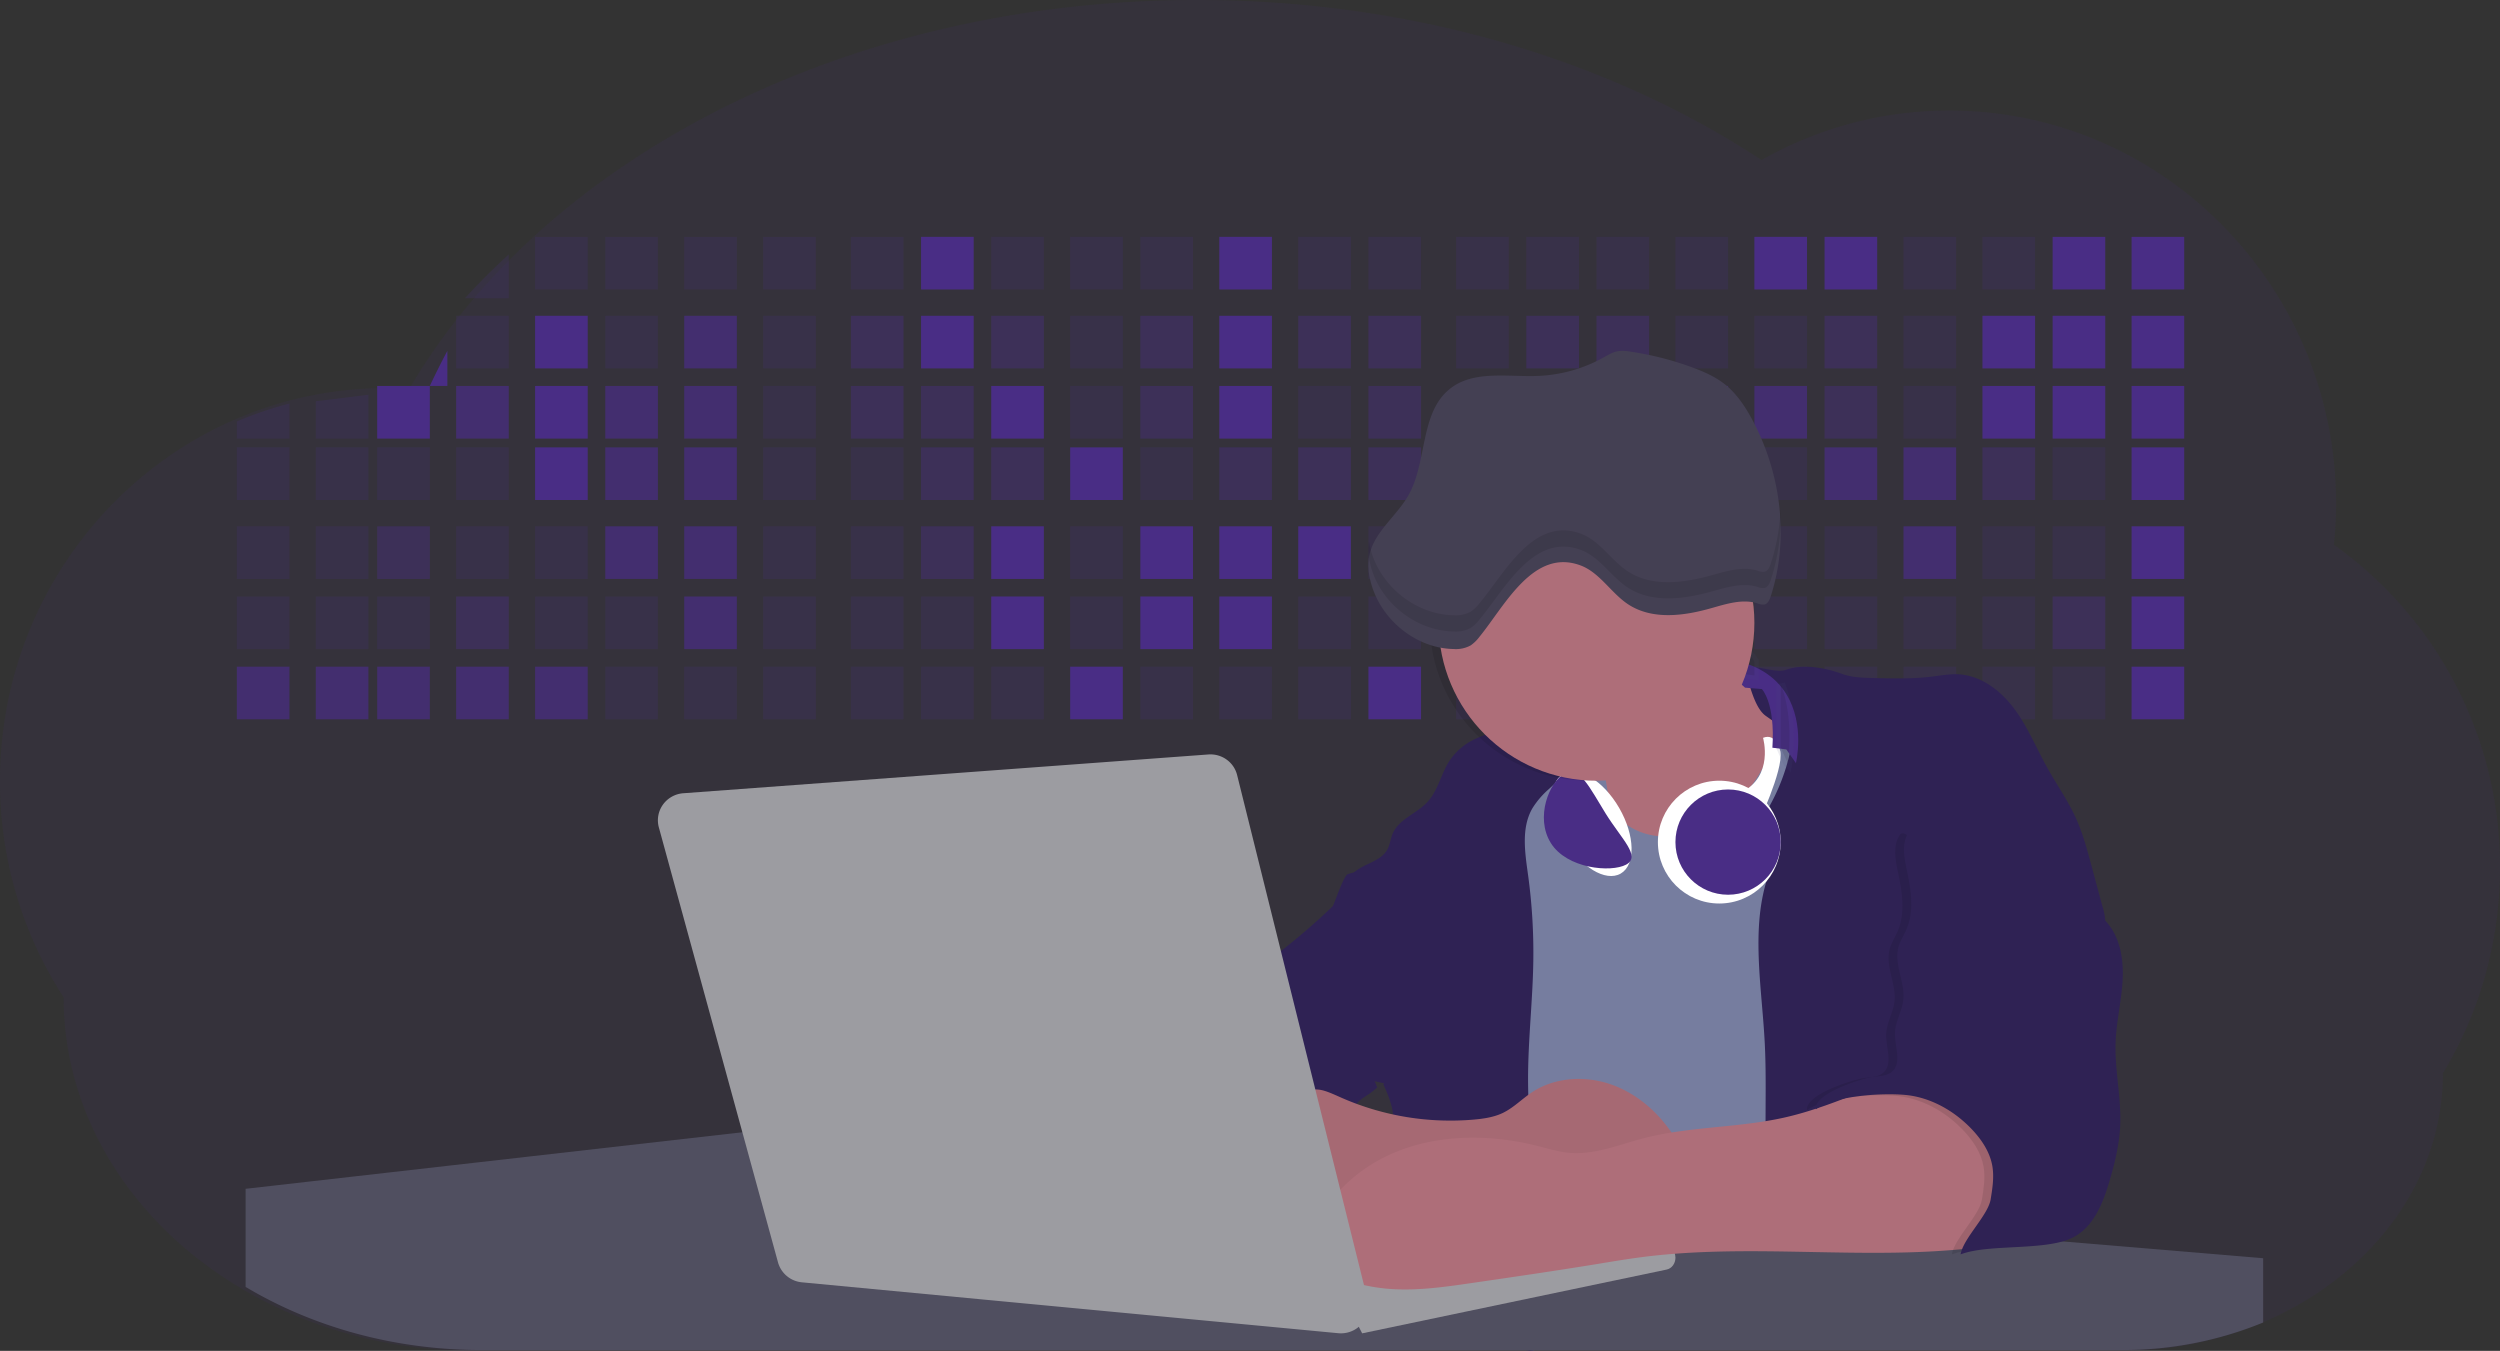 <svg xmlns="http://www.w3.org/2000/svg" width="285" height="154"><rect width="100%" height="100%" fill="#333333" stroke="none"/><g fill="none" fill-rule="nonzero"><path fill="#492D85" d="M285 98.908a45.505 45.505 0 0 1-1.707 12.382 45 45 0 0 1-4.8 11.055c0 12.507-8.426 23.317-20.655 28.46A41.603 41.603 0 0 1 241.712 154H54.102c-10.027 0-19.319-2.711-26.94-7.33a46.28 46.28 0 0 1-6.186-4.466c-8.47-7.295-13.721-17.375-13.721-28.51A45.13 45.13 0 0 1 0 89.05c0-18.314 10.81-34.062 26.295-41.014a43.418 43.418 0 0 1 6.356-2.277 43.608 43.608 0 0 1 11.016-1.52h.428c.862 0 1.717.03 2.566.08l.28-.475c.341-.573.692-1.14 1.05-1.7a64.088 64.088 0 0 1 2.039-3.02 69.585 69.585 0 0 1 2.329-3.091l.207-.25c.458-.573.926-1.138 1.405-1.698a83.311 83.311 0 0 1 4.733-5.08C76.67 11.359 104.812 0 136.451 0c24.619 0 47.122 6.878 64.36 18.242a43.322 43.322 0 0 1 21.41-5.64c24.349 0 44.094 20.064 44.094 44.814a46.255 46.255 0 0 1-.249 4.689A44.965 44.965 0 0 1 285 98.908z" opacity=".1"/><path fill="#492D85" d="M58 29v5h-5a78.624 78.624 0 0 1 5-5zM61 27h6v6h-6zM69 27h6v6h-6zM78 27h6v6h-6zM87 27h6v6h-6zM97 27h6v6h-6z" opacity=".2"/><path fill="#492D85" d="M105 27h6v6h-6z"/><path fill="#492D85" d="M113 27h6v6h-6zM122 27h6v6h-6zM130 27h6v6h-6z" opacity=".2"/><path fill="#492D85" d="M139 27h6v6h-6z"/><path fill="#492D85" d="M148 27h6v6h-6zM156 27h6v6h-6zM166 27h6v6h-6zM174 27h6v6h-6zM182 27h6v6h-6zM191 27h6v6h-6z" opacity=".2"/><path fill="#492D85" d="M200 27h6v6h-6zM208 27h6v6h-6z"/><path fill="#492D85" d="M217 27h6v6h-6zM226 27h6v6h-6z" opacity=".2"/><path fill="#492D85" d="M234 27h6v6h-6zM243 27h6v6h-6zM51 40v4h-2a82.292 82.292 0 0 1 2-4z"/><path fill="#492D85" d="M52 36h6v6h-6z" opacity=".2"/><path fill="#492D85" d="M61 36h6v6h-6z"/><path fill="#492D85" d="M69 36h6v6h-6z" opacity=".2"/><path fill="#492D85" d="M78 36h6v6h-6z" opacity=".7"/><path fill="#492D85" d="M87 36h6v6h-6z" opacity=".2"/><path fill="#492D85" d="M97 36h6v6h-6z" opacity=".4"/><path fill="#492D85" d="M105 36h6v6h-6z"/><path fill="#492D85" d="M113 36h6v6h-6z" opacity=".4"/><path fill="#492D85" d="M122 36h6v6h-6z" opacity=".2"/><path fill="#492D85" d="M130 36h6v6h-6z" opacity=".4"/><path fill="#492D85" d="M139 36h6v6h-6z"/><path fill="#492D85" d="M148 36h6v6h-6zM156 36h6v6h-6z" opacity=".4"/><path fill="#492D85" d="M166 36h6v6h-6z" opacity=".2"/><path fill="#492D85" d="M174 36h6v6h-6zM182 36h6v6h-6z" opacity=".4"/><path fill="#492D85" d="M191 36h6v6h-6zM200 36h6v6h-6z" opacity=".2"/><path fill="#492D85" d="M208 36h6v6h-6z" opacity=".4"/><path fill="#492D85" d="M217 36h6v6h-6z" opacity=".2"/><path fill="#492D85" d="M226 36h6v6h-6zM234 36h6v6h-6zM243 36h6v6h-6z"/><path fill="#492D85" d="M33 46v4h-6v-1.954A42.372 42.372 0 0 1 33 46zM42 45v5h-6v-4.258z" opacity=".2"/><path fill="#492D85" d="M43 44h6v6h-6z"/><path fill="#492D85" d="M52 44h6v6h-6z" opacity=".7"/><path fill="#492D85" d="M61 44h6v6h-6z"/><path fill="#492D85" d="M69 44h6v6h-6zM78 44h6v6h-6z" opacity=".7"/><path fill="#492D85" d="M87 44h6v6h-6z" opacity=".2"/><path fill="#492D85" d="M97 44h6v6h-6zM105 44h6v6h-6z" opacity=".4"/><path fill="#492D85" d="M113 44h6v6h-6z"/><path fill="#492D85" d="M122 44h6v6h-6z" opacity=".2"/><path fill="#492D85" d="M130 44h6v6h-6z" opacity=".4"/><path fill="#492D85" d="M139 44h6v6h-6z"/><path fill="#492D85" d="M148 44h6v6h-6z" opacity=".2"/><path fill="#492D85" d="M156 44h6v6h-6z" opacity=".4"/><path fill="#492D85" d="M166 44h6v6h-6z" opacity=".2"/><path fill="#492D85" d="M174 44h6v6h-6z"/><path fill="#492D85" d="M182 44h6v6h-6z" opacity=".2"/><path fill="#492D85" d="M191 44h6v6h-6zM200 44h6v6h-6z" opacity=".7"/><path fill="#492D85" d="M208 44h6v6h-6z" opacity=".4"/><path fill="#492D85" d="M217 44h6v6h-6z" opacity=".2"/><path fill="#492D85" d="M226 44h6v6h-6zM234 44h6v6h-6zM243 44h6v6h-6z"/><path fill="#492D85" d="M27 51h6v6h-6zM36 51h6v6h-6zM43 51h6v6h-6zM52 51h6v6h-6z" opacity=".2"/><path fill="#492D85" d="M61 51h6v6h-6z"/><path fill="#492D85" d="M69 51h6v6h-6zM78 51h6v6h-6z" opacity=".7"/><path fill="#492D85" d="M87 51h6v6h-6zM97 51h6v6h-6z" opacity=".2"/><path fill="#492D85" d="M105 51h6v6h-6zM113 51h6v6h-6z" opacity=".4"/><path fill="#492D85" d="M122 51h6v6h-6z"/><path fill="#492D85" d="M130 51h6v6h-6z" opacity=".2"/><path fill="#492D85" d="M139 51h6v6h-6zM148 51h6v6h-6zM156 51h6v6h-6zM166 51h6v6h-6z" opacity=".4"/><path fill="#492D85" d="M174 51h6v6h-6zM182 51h6v6h-6zM191 51h6v6h-6zM200 51h6v6h-6z" opacity=".2"/><path fill="#492D85" d="M208 51h6v6h-6zM217 51h6v6h-6z" opacity=".7"/><path fill="#492D85" d="M226 51h6v6h-6z" opacity=".4"/><path fill="#492D85" d="M234 51h6v6h-6z" opacity=".2"/><path fill="#492D85" d="M243 51h6v6h-6z"/><path fill="#492D85" d="M27 60h6v6h-6zM36 60h6v6h-6z" opacity=".2"/><path fill="#492D85" d="M43 60h6v6h-6z" opacity=".4"/><path fill="#492D85" d="M52 60h6v6h-6zM61 60h6v6h-6z" opacity=".2"/><path fill="#492D85" d="M69 60h6v6h-6zM78 60h6v6h-6z" opacity=".7"/><path fill="#492D85" d="M87 60h6v6h-6zM97 60h6v6h-6z" opacity=".2"/><path fill="#492D85" d="M105 60h6v6h-6z" opacity=".4"/><path fill="#492D85" d="M113 60h6v6h-6z"/><path fill="#492D85" d="M122 60h6v6h-6z" opacity=".2"/><path fill="#492D85" d="M130 60h6v6h-6zM139 60h6v6h-6zM148 60h6v6h-6z"/><path fill="#492D85" d="M156 60h6v6h-6z" opacity=".2"/><path fill="#492D85" d="M166 60h6v6h-6z"/><path fill="#492D85" d="M174 60h6v6h-6zM182 60h6v6h-6zM191 60h6v6h-6zM200 60h6v6h-6zM208 60h6v6h-6z" opacity=".2"/><path fill="#492D85" d="M217 60h6v6h-6z" opacity=".7"/><path fill="#492D85" d="M226 60h6v6h-6zM234 60h6v6h-6z" opacity=".2"/><path fill="#492D85" d="M243 60h6v6h-6z"/><path fill="#492D85" d="M27 68h6v6h-6zM36 68h6v6h-6zM43 68h6v6h-6z" opacity=".2"/><path fill="#492D85" d="M52 68h6v6h-6z" opacity=".4"/><path fill="#492D85" d="M61 68h6v6h-6zM69 68h6v6h-6z" opacity=".2"/><path fill="#492D85" d="M78 68h6v6h-6z" opacity=".7"/><path fill="#492D85" d="M87 68h6v6h-6zM97 68h6v6h-6zM105 68h6v6h-6z" opacity=".2"/><path fill="#492D85" d="M113 68h6v6h-6z"/><path fill="#492D85" d="M122 68h6v6h-6z" opacity=".2"/><path fill="#492D85" d="M130 68h6v6h-6zM139 68h6v6h-6z"/><path fill="#492D85" d="M148 68h6v6h-6zM156 68h6v6h-6zM166 68h6v6h-6zM174 68h6v6h-6zM182 68h6v6h-6zM191 68h6v6h-6zM200 68h6v6h-6zM208 68h6v6h-6zM217 68h6v6h-6zM226 68h6v6h-6z" opacity=".2"/><path fill="#492D85" d="M234 68h6v6h-6z" opacity=".4"/><path fill="#492D85" d="M243 68h6v6h-6z"/><path fill="#492D85" d="M27 76h6v6h-6zM36 76h6v6h-6zM43 76h6v6h-6zM52 76h6v6h-6zM61 76h6v6h-6z" opacity=".7"/><path fill="#492D85" d="M69 76h6v6h-6zM78 76h6v6h-6zM87 76h6v6h-6zM97 76h6v6h-6zM105 76h6v6h-6zM113 76h6v6h-6z" opacity=".2"/><path fill="#492D85" d="M122 76h6v6h-6z"/><path fill="#492D85" d="M130 76h6v6h-6zM139 76h6v6h-6zM148 76h6v6h-6z" opacity=".2"/><path fill="#492D85" d="M156 76h6v6h-6z"/><path fill="#492D85" d="M166 76h6v6h-6zM174 76h6v6h-6zM182 76h6v6h-6zM191 76h6v6h-6zM200 76h6v6h-6zM208 76h6v6h-6zM217 76h6v6h-6zM226 76h6v6h-6zM234 76h6v6h-6z" opacity=".2"/><path fill="#492D85" d="M243 76h6v6h-6z"/><circle cx="182.5" cy="90.5" r="8.5" fill="#767D9F"/><path fill="#AE6E79" d="M181.225 79.747a171.72 171.72 0 0 1 2.227 11.6c.184 1.157.347 2.378-.07 3.472-.35.912-1.061 1.625-1.62 2.423-.558.799-.98 1.822-.64 2.737.339.915 1.33 1.415 2.275 1.673 2.705.733 5.589.2 8.282-.594a13.36 13.36 0 0 0 3.472-1.445c1.141-.728 2.076-1.74 2.936-2.78 3.925-4.784 6.494-10.525 8.913-16.232a9.81 9.81 0 0 1-8.324-3.37c-.991-1.17-1.718-2.8-1.16-4.231-1.636.902-3.58.963-5.342 1.58a18.94 18.94 0 0 0-3.143 1.554c-1.203.699-2.4 1.411-3.59 2.137-1.36.824-2.635 1.557-4.216 1.476z"/><path fill="#767D9F" d="M201.751 86.102c-1.534 2.994-3.531 5.871-6.382 7.653-2.851 1.783-6.69 2.266-9.546.504-1.406-.861-2.471-2.17-3.7-3.273-1.228-1.102-2.763-2.046-4.413-1.903-1.819.159-3.243 1.581-4.461 2.943-1.849 2.07-3.635 4.227-4.944 6.676-2.512 4.708-3.107 10.211-2.996 15.548.11 5.337.881 10.647.899 15.984.025 6.566-1.085 13.078-2.208 19.546 10.324-1.274 20.66 1.51 31.007 2.565 6.621.682 13.293.667 19.95.65 1.17 0 2.416-.03 3.39-.68a4.58 4.58 0 0 0 1.405-1.672c.919-1.7 1.288-3.638 1.544-5.553.651-4.839.671-9.738.689-14.622.045-11.832.088-23.707-1.412-35.446-.37-2.888-.841-5.79-1.947-8.492-1.105-2.701-2.908-5.186-5.43-6.633-1.62-.932-5.376-2.553-7.285-1.614-2.143 1.047-3.132 5.815-4.16 7.82z"/><path fill="#2F2254" d="M201.171 118.7c-.386-7.152-1.956-14.786 1.386-21.134.822-1.56-2.125-3.505-1.214-5.015a22.599 22.599 0 0 0 2.504-5.902c.189-.713.34-1.467.162-2.183-.331-1.304-1.633-2.081-2.738-2.875-1.22-.878-1.847-3.554-2.24-5.002-.394-1.448 3.128.296 4.545-.22 1.966-.713 4.465-.264 6.426.459 1.096.4 2.285.434 3.453.464 2.267.059 4.542.116 6.792-.16 1.011-.126 2.024-.316 3.04-.26 2.59.146 4.843 1.902 6.377 3.979 1.533 2.076 2.509 4.496 3.766 6.745 1.048 1.875 2.297 3.646 3.19 5.597.792 1.726 1.293 3.58 1.788 5.426l1.277 4.733c.223.677.33 1.386.313 2.099-.064.757-.403 1.462-.746 2.136a40.445 40.445 0 0 1-4.647 7.026c-2.686 3.263-5.947 6.206-7.542 10.113-.623 1.521-.969 3.14-1.285 4.752A173.107 173.107 0 0 0 223.065 149a43.637 43.637 0 0 0-13.82-3.751c-1.39-.143-3.185.128-4.51-.247-2.215-.624-2.459-4.336-2.795-6.28-.537-3.095-.644-6.244-.664-9.372-.025-3.556.087-7.106-.105-10.65zM152.515 106.366c1.049 5.983 2.205 11.983 4.485 17.605a4.803 4.803 0 0 1-.172.154c-.202.172-.411.334-.63.499-.511.359-1.072.663-1.495 1.132-.16.18-.287.386-.374.61-.159.355-.159.76 0 1.115-1.189.526-2.57.364-3.902.314-1.15-.042-2.263 0-3.185.63-1.28.883-1.667 2.579-1.874 4.12a44.473 44.473 0 0 0-.197 1.687 47.042 47.042 0 0 0-.125 7.768c-4.07-.097-7.781-2.221-11.292-4.285-.802-.472-1.63-.968-2.15-1.745a3.94 3.94 0 0 1-.576-2.566c0-.127.022-.25.04-.379.112-.74.303-1.465.57-2.164a26.727 26.727 0 0 1 4.782-8.14c.892-1.041 1.897-2.06 2.313-3.37.182-.57.249-1.176.433-1.745.828-2.463 3.813-3.627 4.834-6.018.25-.57.364-1.196.673-1.745a4.394 4.394 0 0 1 1.06-1.184c.181-.152.37-.3.557-.446a74.045 74.045 0 0 0 5.061-4.35c.302-.285.601-.572.897-.863-.04 1.128.05 2.257.267 3.366z"/><path fill="#2F2254" d="M178.188 88.41c-.356.378-.742.733-1.12 1.085l-.102.092-.401.373a9.675 9.675 0 0 0-1.868 2.182l-.042.07c-1.262 2.267-.795 5.058-.443 7.632a65.16 65.16 0 0 1 .586 9.684c-.064 4.47-.589 8.909-.599 13.373 0 1.013.023 2.024.067 3.037.072 1.646.196 3.29.344 4.933.161 1.803.354 3.603.535 5.403.143 1.393.28 2.784.393 4.174.057.72.111 1.438.156 2.158.052.844.094 1.69.119 2.535.017.536.027 1.07.027 1.606v.912c0 .58-.016 1.16-.047 1.738a48.699 48.699 0 0 1-.151 2.234c-.077.812-.213 1.699-.782 2.27a2.068 2.068 0 0 1-.109.099l-.802-.1a82.056 82.056 0 0 0-16.653-.297c.121-.84.232-1.676.341-2.518a175.718 175.718 0 0 0 .46-4.057 158.012 158.012 0 0 0 .75-12.147c.028-1.112.042-2.225.04-3.34 0-1.082-.01-2.166-.027-3.252 0-.357-.015-.715-.045-1.07a6.812 6.812 0 0 0-.131-.951 12.41 12.41 0 0 0-.742-2.106c-.055-.129-.107-.248-.159-.384-.03-.067-.057-.137-.084-.204 1.425-1.274 2.44-2.98 3.415-4.658 1.581-2.704 3.2-5.527 3.464-8.65.265-3.124-1.281-6.633-4.256-7.586-.809-.248-1.665-.318-2.5-.464-.786-.14-2.427-.455-3.337-1.02-.495.509-.99 1.01-1.485 1.501.03-.75.213-1.486.537-2.162l.351.017a.675.675 0 0 1-.04-.248c0-.266.184-.566.575-.9 1.165-.992 2.999-1.213 3.734-2.557.307-.558.359-1.224.606-1.81.71-1.67 2.75-2.286 3.977-3.622 1.227-1.336 1.534-3.228 2.526-4.718a7.088 7.088 0 0 1 2.97-2.483c.099-.047.2-.094.302-.136 2.053-.882 4.493-1.083 6.621-1.078.827 0 2.97.025 4.02.445.17.06.325.156.457.28 1.118 1.222-.621 3.802-1.448 4.685z"/><path fill="#2F2254" d="M153.651 99.653a14.895 14.895 0 0 1 11.614 1.232c1.789 1.01 3.394 2.422 4.378 4.242 1.478 2.73 1.414 6.022 1.31 9.14-.053 1.56-.12 3.175-.796 4.575-.782 1.62-2.258 2.733-3.764 3.643a10.403 10.403 0 0 1-3.061 1.348c-1.67.369-3.404.055-5.086-.253-1.829-.344-3.792-.758-5.062-2.144-.745-.804-1.153-1.848-1.555-2.87-.578-1.474-1.158-2.947-1.74-4.419-1.006-2.556-1.346-4.682-.017-7.172.604-1.135 1.342-2.197 1.938-3.34.298-.581 1.367-3.832 1.841-3.982z"/><path fill="#504F60" d="M258 143.44v7.326a42.055 42.055 0 0 1-16.078 3.136h-66.988a2.063 2.063 0 0 1-.11.098l-.804-.098H54.86c-9.997 0-19.262-2.66-26.86-7.193v-11.185L85.308 129h.045l33.373 2.788 8.637.735 4.486.375 9.284.777 4.777.399 6.955.583.978.08 5.013.42 6.8.551 9.564.799 15.941 1.335 11.215.938 18.415 1.542 3.503.291.377.032.328.027 4.625.387 5.077.426.589.05L258 143.44z"/><path fill="#9C9CA1" d="M189 142.708L117.762 130 115 144.598l32.655 4.086L157.71 150l27.658-5.693z"/><path fill="#9C9CA1" d="M154 149.497l35.543-7.473c.36-.077.732.03 1.014.292.282.262.444.651.443 1.061.002.663-.42 1.233-1.004 1.353l-34.71 7.27-1.286-2.503z"/><path fill="#AE6E79" d="M168.039 127.633c1.121-.1 2.258-.27 3.267-.749 1.244-.595 2.211-1.622 3.363-2.378 2.532-1.675 5.919-1.9 8.821-.938 2.903.962 5.325 3.022 7.021 5.482 1.127 1.639 1.972 3.73 1.177 5.539a7.271 7.271 0 0 1-1.025 1.54l-2.074 2.609a7.052 7.052 0 0 1-1.408 1.457c-.776.543-1.74.765-2.69.9-2.525.353-5.094.152-7.638.315-4.37.28-8.638 1.634-13.017 1.589-2.517-.026-5.002-.515-7.462-1.003l-10.885-2.153c-1.895-.373-4.037-.919-4.93-2.572-.4-.744-.474-1.606-.522-2.443-.129-2.306 0-4.871 1.662-6.534 1.561-1.56 4.031-2.053 5.896-3.206 2.283-1.414 3.037-.957 5.444.105a30.889 30.889 0 0 0 15 2.44z"/><path fill="#000" d="M168.039 127.633c1.121-.1 2.258-.27 3.267-.749 1.244-.595 2.211-1.622 3.363-2.378 2.532-1.675 5.919-1.9 8.821-.938 2.903.962 5.325 3.022 7.021 5.482 1.127 1.639 1.972 3.73 1.177 5.539a7.271 7.271 0 0 1-1.025 1.54l-2.074 2.609a7.052 7.052 0 0 1-1.408 1.457c-.776.543-1.74.765-2.69.9-2.525.353-5.094.152-7.638.315-4.37.28-8.638 1.634-13.017 1.589-2.517-.026-5.002-.515-7.462-1.003l-10.885-2.153c-1.895-.373-4.037-.919-4.93-2.572-.4-.744-.474-1.606-.522-2.443-.129-2.306 0-4.871 1.662-6.534 1.561-1.56 4.031-2.053 5.896-3.206 2.283-1.414 3.037-.957 5.444.105a30.889 30.889 0 0 0 15 2.44z" opacity=".05"/><path fill="#AE6E79" d="M212.659 124.288c-3.02 1.196-6.056 2.396-9.217 3.108-5.3 1.196-10.847 1.007-16.106 2.374-2.778.725-5.539 1.893-8.393 1.656-1.276-.106-2.507-.503-3.749-.805-6.975-1.762-14.903-1.19-20.568 3.34-1.937 1.547-3.523 3.478-4.96 5.536a3.772 3.772 0 0 0-.54 3.104 3.678 3.678 0 0 0 1.992 2.403 20.907 20.907 0 0 0 6.977 1.906c3.228.291 6.471-.177 9.682-.645 4.764-.692 9.531-1.387 14.284-2.164 1.706-.28 3.412-.57 5.128-.79 12.349-1.599 24.921.344 37.302-.99 1.252-.136 2.525-.312 3.663-.858 2.882-1.384 4.308-5.034 3.713-8.24-.595-3.206-2.891-5.872-5.655-7.508-2.316-1.376-4.813-1.933-7.392-2.517-2.395-.57-3.855.184-6.161 1.09z"/><path fill="#000" d="M239.403 105.658c1.413 1.814 1.714 4.248 1.561 6.52-.153 2.272-.704 4.519-.785 6.8-.113 3.13.658 6.248.527 9.367-.091 2.182-.62 4.321-1.244 6.415-.737 2.472-1.803 5.129-4.13 6.316-3.091 1.577-9.573.69-12.824 1.924.296-1.807 3.131-4.423 3.427-6.23.204-1.25.41-2.534.191-3.787-.28-1.596-1.237-3.013-2.371-4.193-1.806-1.877-4.162-3.289-6.75-3.749-2.588-.46-8.925-.082-10.995 1.52-.255-1.655 4.488-3.25 6.155-3.607.832-.182 1.785-.08 2.45-.597 1.276-.98.35-2.931.411-4.498.049-1.25.793-2.394.944-3.644.255-2-1.076-4.036-.554-5.998.194-.725.625-1.362.924-2.052.907-2.112.51-4.52.025-6.765-.3-1.41-.594-2.999.207-4.2.742-1.123 2.848 2.873 4.197 2.688 4.454-.612 8.486-3.849 12.084-1.2 1.833 1.35 2.073 2.75 2.805 4.676.711 1.835 2.555 2.774 3.745 4.294z" opacity=".1"/><path fill="#2F2254" d="M240.403 105.425c1.413 1.825 1.714 4.275 1.561 6.56-.153 2.287-.704 4.547-.785 6.843-.113 3.149.658 6.287.527 9.426-.091 2.195-.62 4.348-1.244 6.455-.737 2.487-1.803 5.16-4.13 6.355-3.091 1.586-9.573.694-12.824 1.936.296-1.818 3.131-4.451 3.427-6.27.204-1.257.41-2.55.191-3.81-.28-1.606-1.237-3.032-2.371-4.219-1.806-1.888-4.162-3.31-6.75-3.772-2.588-.463-8.925-.083-10.995 1.529-.255-1.665 4.488-3.27 6.155-3.629.832-.183 1.785-.08 2.45-.6 1.276-.987.35-2.95.411-4.527.049-1.258.793-2.41.944-3.667.255-2.012-1.076-4.061-.554-6.035.194-.73.625-1.37.924-2.065.907-2.125.51-4.549.025-6.807-.3-1.418-.594-3.018.207-4.227.742-1.13 2.193-1.557 3.541-1.746a17.63 17.63 0 0 1 12.75 3.244c1.833 1.358 2.073 2.767 2.805 4.705.701 1.846 2.545 2.792 3.735 4.32z"/><path fill="#9C9CA1" d="M75.11 94.327l13.584 49.585a3.125 3.125 0 0 0 2.726 2.272l61.146 5.802a3.153 3.153 0 0 0 2.671-1.057c.665-.759.915-1.789.672-2.763l-14.877-59.81c-.365-1.469-1.751-2.46-3.278-2.347L77.891 90.43c-.931.071-1.78.549-2.319 1.302a3.063 3.063 0 0 0-.462 2.594z"/><circle cx="196" cy="96" r="7" fill="#FFF"/><path fill="#FFF" d="M200.986 84.112s1.282 4.384-2.502 6.227l-.484.973L200.37 94s2.923-6.128 2.606-8.305c0 0-.452-2.21-1.99-1.583z"/><circle cx="197" cy="96" r="6" fill="#492D85"/><path fill="#492D85" d="M204.737 87l-1.092-1.565-1.592-.195c.34-5.152-1.202-6.687-1.202-6.687l-.358-.03-1.56-.131L196 75.75V75c4.122.426 6.4 2.124 7.631 4.114 2.175 3.493 1.106 7.886 1.106 7.886z"/><path fill="#000" stroke="#4C4981" d="M200 75.632V77l-1.389-.19L196 73s4.04 1.271 4 2.632zM203.805 87L203 85.212V78c1.593 3.98.805 9 .805 9z" opacity=".1"/><ellipse cx="181.481" cy="93.91" fill="#FFF" rx="3.593" ry="6.557" transform="rotate(-30 181.48 93.91)"/><path fill="#492D85" d="M183.051 92.753c1.821 2.929 4.056 4.885 2.327 5.815-1.728.93-6.764.466-8.585-2.465-1.82-2.93-.168-6.978 1.56-7.909 1.73-.93 2.874 1.624 4.698 4.56z"/><path fill="#000" d="M198 69.48c0 9.94-6.853 19.52-16.867 19.52C171.12 89 163 80.941 163 71s8.119-18 18.133-18C191.147 53.01 198 59.538 198 69.48z" opacity=".1"/><circle cx="182" cy="71" r="18" fill="#AE6E79"/><path fill="#444053" d="M180.214 64.47c2.166.823 3.448 3.133 5.392 4.42 2.75 1.804 6.328 1.338 9.466.445 1.75-.492 3.579-1.093 5.3-.546.254.116.533.157.808.118.374-.11.56-.538.682-.92 2.129-6.549 1.172-13.967-2.042-20.026-.83-1.562-1.824-3.073-3.193-4.158-1.08-.854-2.35-1.413-3.629-1.89a35.32 35.32 0 0 0-7.217-1.838 4.347 4.347 0 0 0-1.317-.044c-.602.1-1.142.435-1.679.734a16.781 16.781 0 0 1-7.462 2.091c-3.498.137-7.497-.714-10.193 1.602-3.248 2.776-2.439 8.193-4.545 11.963-1.395 2.493-4.084 4.303-4.526 7.142a6.796 6.796 0 0 0 .158 2.596c1.03 4.368 5.127 7.75 9.495 7.83a3.51 3.51 0 0 0 1.94-.41c.39-.275.736-.614 1.022-1.003 2.86-3.496 6.134-10.158 11.54-8.106z"/><path fill="#000" d="M201.86 64.28c-.123.372-.308.79-.683.899a1.488 1.488 0 0 1-.807-.116c-1.72-.534-3.56.053-5.296.534-3.14.871-6.726 1.337-9.464-.436-1.946-1.26-3.225-3.526-5.394-4.317-5.404-2.015-8.677 4.503-11.545 7.919a4.4 4.4 0 0 1-1.022.98 3.578 3.578 0 0 1-1.939.4c-4.352-.078-8.452-3.383-9.494-7.65a10.056 10.056 0 0 1-.144-.755c0 .023 0 .043-.013.065a6.492 6.492 0 0 0 .157 2.537c1.03 4.267 5.13 7.571 9.494 7.65a3.578 3.578 0 0 0 1.94-.401 4.4 4.4 0 0 0 1.02-.98c2.87-3.415 6.142-9.924 11.546-7.919 2.169.804 3.448 3.06 5.394 4.317 2.748 1.763 6.323 1.308 9.464.436 1.749-.481 3.575-1.068 5.296-.534.254.113.533.153.807.116.375-.108.56-.527.683-.9A22.915 22.915 0 0 0 202.979 58a22.531 22.531 0 0 1-1.12 6.28z" opacity=".1"/></g></svg>